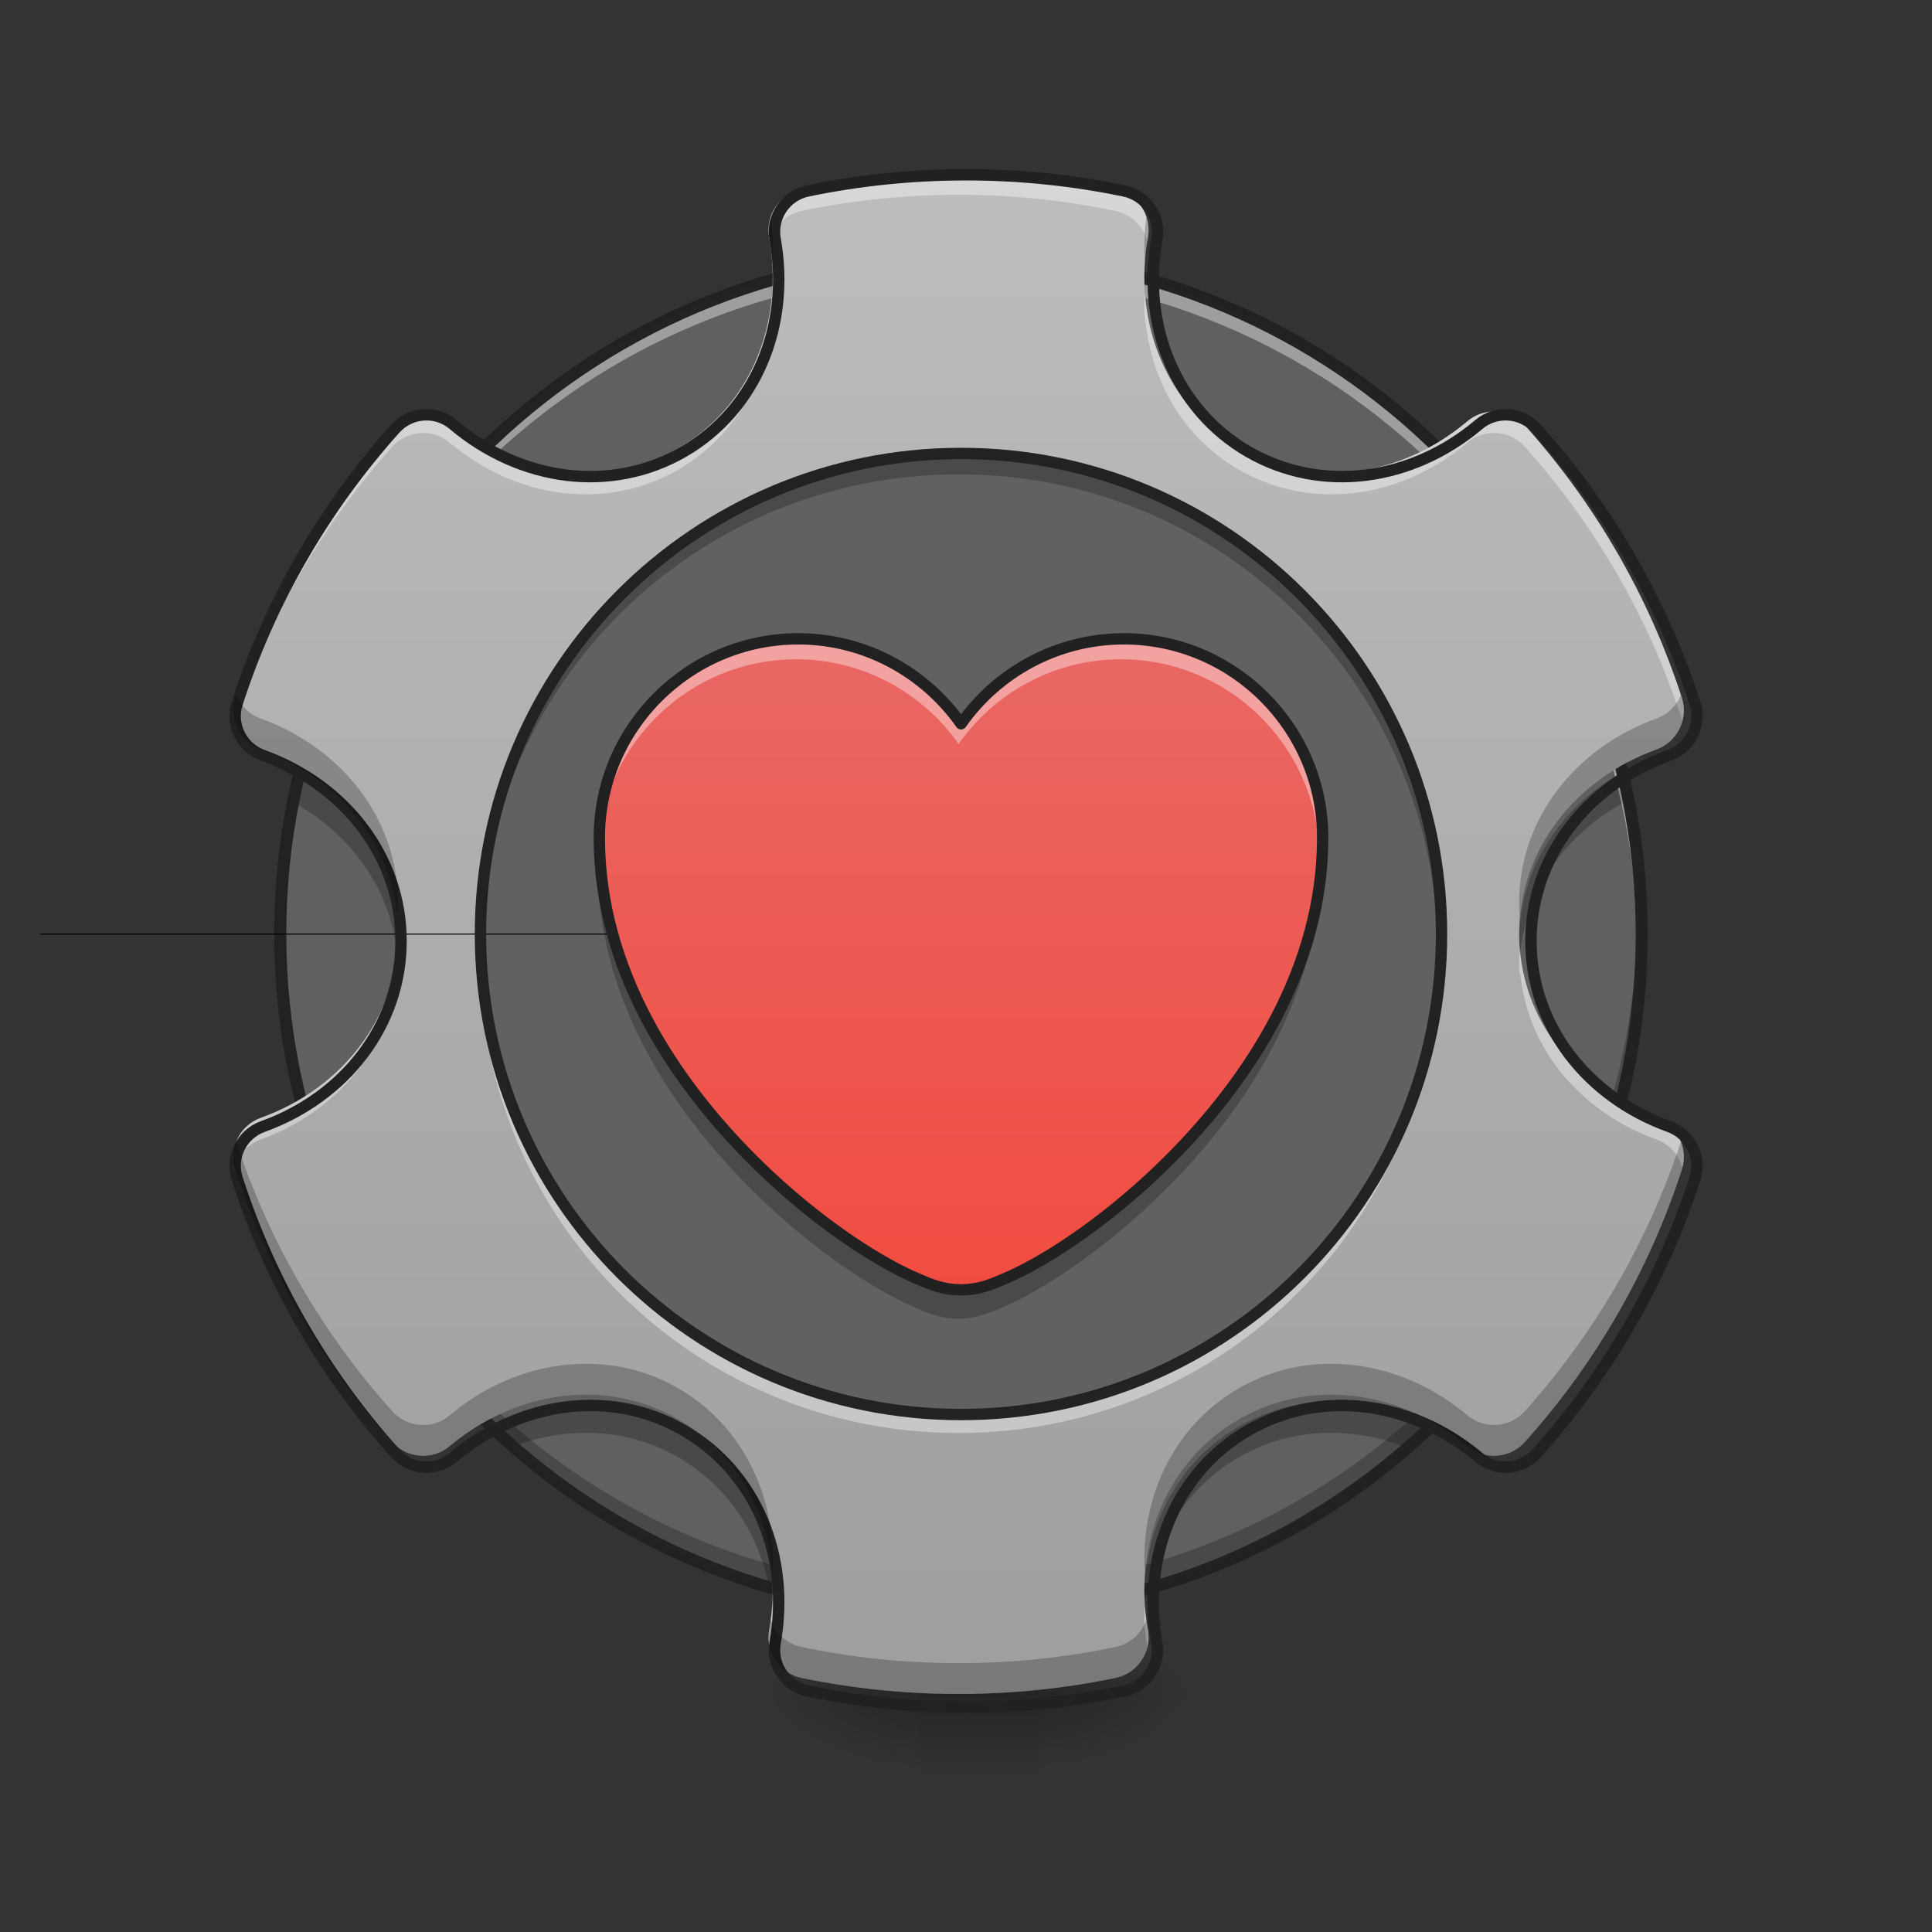 <?xml version="1.0" encoding="UTF-8"?>
<svg xmlns="http://www.w3.org/2000/svg" xmlns:xlink="http://www.w3.org/1999/xlink" width="48px" height="48px" viewBox="0 0 48 48" version="1.1">
<rect x="0" y="0" width="48" height="48" fill="#333333" stroke="none"/>
<defs>
<filter id="alpha" filterUnits="objectBoundingBox" x="0%" y="0%" width="100%" height="100%">
  <feColorMatrix type="matrix" in="SourceGraphic" values="0 0 0 0 1 0 0 0 0 1 0 0 0 0 1 0 0 0 1 0"/>
</filter>
<mask id="mask0">
  <g filter="url(#alpha)">
<rect x="0" y="0" width="48" height="48" style="fill:rgb(0%,0%,0%);fill-opacity:0.99;stroke:none;"/>
  </g>
</mask>
<clipPath id="clip1">
  <rect x="0" y="0" width="48" height="48"/>
</clipPath>
<g id="surface5" clip-path="url(#clip1)">
<path style=" stroke:none;fill-rule:nonzero;fill:rgb(38.039%,38.039%,38.039%);fill-opacity:1;" d="M 23.816 6.328 C 33.133 6.328 40.684 13.883 40.684 23.199 C 40.684 32.516 33.133 40.066 23.816 40.066 C 14.5 40.066 6.945 32.516 6.945 23.199 C 6.945 13.883 14.5 6.328 23.816 6.328 Z M 23.816 6.328 "/>
</g>
<linearGradient id="linear0" gradientUnits="userSpaceOnUse" x1="254" y1="233.5" x2="254" y2="254.667" gradientTransform="matrix(0.094,0,0,0.094,-2.977,20.158)">
<stop offset="0" style="stop-color:rgb(0%,0%,0%);stop-opacity:0.275;"/>
<stop offset="1" style="stop-color:rgb(0%,0%,0%);stop-opacity:0;"/>
</linearGradient>
<radialGradient id="radial0" gradientUnits="userSpaceOnUse" cx="450.909" cy="189.579" fx="450.909" fy="189.579" r="21.167" gradientTransform="matrix(0,-0.117,-0.211,-0,65.296,95.393)">
<stop offset="0" style="stop-color:rgb(0%,0%,0%);stop-opacity:0.314;"/>
<stop offset="0.222" style="stop-color:rgb(0%,0%,0%);stop-opacity:0.275;"/>
<stop offset="1" style="stop-color:rgb(0%,0%,0%);stop-opacity:0;"/>
</radialGradient>
<radialGradient id="radial1" gradientUnits="userSpaceOnUse" cx="450.909" cy="189.579" fx="450.909" fy="189.579" r="21.167" gradientTransform="matrix(-0,0.117,0.211,0,-16.674,-11.291)">
<stop offset="0" style="stop-color:rgb(0%,0%,0%);stop-opacity:0.314;"/>
<stop offset="0.222" style="stop-color:rgb(0%,0%,0%);stop-opacity:0.275;"/>
<stop offset="1" style="stop-color:rgb(0%,0%,0%);stop-opacity:0;"/>
</radialGradient>
<radialGradient id="radial2" gradientUnits="userSpaceOnUse" cx="450.909" cy="189.579" fx="450.909" fy="189.579" r="21.167" gradientTransform="matrix(-0,-0.117,0.211,-0,-16.674,95.393)">
<stop offset="0" style="stop-color:rgb(0%,0%,0%);stop-opacity:0.314;"/>
<stop offset="0.222" style="stop-color:rgb(0%,0%,0%);stop-opacity:0.275;"/>
<stop offset="1" style="stop-color:rgb(0%,0%,0%);stop-opacity:0;"/>
</radialGradient>
<radialGradient id="radial3" gradientUnits="userSpaceOnUse" cx="450.909" cy="189.579" fx="450.909" fy="189.579" r="21.167" gradientTransform="matrix(0,0.117,-0.211,0,65.296,-11.291)">
<stop offset="0" style="stop-color:rgb(0%,0%,0%);stop-opacity:0.314;"/>
<stop offset="0.222" style="stop-color:rgb(0%,0%,0%);stop-opacity:0.275;"/>
<stop offset="1" style="stop-color:rgb(0%,0%,0%);stop-opacity:0;"/>
</radialGradient>
<mask id="mask1">
  <g filter="url(#alpha)">
<rect x="0" y="0" width="48" height="48" style="fill:rgb(0%,0%,0%);fill-opacity:0.99;stroke:none;"/>
  </g>
</mask>
<clipPath id="clip2">
  <rect x="0" y="0" width="48" height="48"/>
</clipPath>
<g id="surface8" clip-path="url(#clip2)">
<path style=" stroke:none;fill-rule:nonzero;fill:rgb(100%,100%,100%);fill-opacity:0.392;" d="M 23.816 6.328 C 14.469 6.328 6.945 13.852 6.945 23.199 C 6.945 23.27 6.945 23.344 6.949 23.418 C 7.062 14.172 14.543 6.766 23.816 6.766 C 33.086 6.766 40.566 14.172 40.684 23.418 C 40.684 23.344 40.684 23.27 40.684 23.199 C 40.684 13.852 33.16 6.328 23.816 6.328 Z M 23.816 6.328 "/>
</g>
<mask id="mask2">
  <g filter="url(#alpha)">
<rect x="0" y="0" width="48" height="48" style="fill:rgb(0%,0%,0%);fill-opacity:0.99;stroke:none;"/>
  </g>
</mask>
<clipPath id="clip3">
  <rect x="0" y="0" width="48" height="48"/>
</clipPath>
<g id="surface11" clip-path="url(#clip3)">
<path style=" stroke:none;fill-rule:nonzero;fill:rgb(0%,0%,0%);fill-opacity:0.235;" d="M 6.949 22.926 C 6.945 23.016 6.945 23.105 6.945 23.199 C 6.945 32.543 14.469 40.066 23.816 40.066 C 33.16 40.066 40.684 32.543 40.684 23.199 C 40.684 23.105 40.684 23.016 40.68 22.926 C 40.539 32.145 33.07 39.523 23.816 39.523 C 14.559 39.523 7.094 32.145 6.949 22.926 Z M 6.949 22.926 "/>
</g>
<mask id="mask3">
  <g filter="url(#alpha)">
<rect x="0" y="0" width="48" height="48" style="fill:rgb(0%,0%,0%);fill-opacity:0.99;stroke:none;"/>
  </g>
</mask>
<clipPath id="clip4">
  <rect x="0" y="0" width="48" height="48"/>
</clipPath>
<g id="surface14" clip-path="url(#clip4)">
<path style="fill:none;stroke-width:3.188;stroke-linecap:round;stroke-linejoin:round;stroke:rgb(12.941%,12.941%,12.941%);stroke-opacity:1;stroke-miterlimit:4;" d="M 254.017 -147.506 C 353.383 -147.506 433.917 -66.931 433.917 32.435 C 433.917 131.8 353.383 212.334 254.017 212.334 C 154.652 212.334 74.076 131.8 74.076 32.435 C 74.076 -66.931 154.652 -147.506 254.017 -147.506 Z M 254.017 -147.506 " transform="matrix(0.094,0,0,0.094,0,20.158)"/>
</g>
<linearGradient id="linear1" gradientUnits="userSpaceOnUse" x1="254" y1="233.5" x2="254" y2="-168.667" gradientTransform="matrix(0.094,0,0,0.094,0,20.158)">
<stop offset="0" style="stop-color:rgb(61.961%,61.961%,61.961%);stop-opacity:1;"/>
<stop offset="1" style="stop-color:rgb(74.118%,74.118%,74.118%);stop-opacity:1;"/>
</linearGradient>
<mask id="mask4">
  <g filter="url(#alpha)">
<rect x="0" y="0" width="48" height="48" style="fill:rgb(0%,0%,0%);fill-opacity:0.99;stroke:none;"/>
  </g>
</mask>
<clipPath id="clip5">
  <rect x="0" y="0" width="48" height="48"/>
</clipPath>
<g id="surface17" clip-path="url(#clip5)">
<path style=" stroke:none;fill-rule:nonzero;fill:rgb(38.039%,38.039%,38.039%);fill-opacity:1;" d="M 23.816 11.289 C 30.391 11.289 35.723 16.621 35.723 23.199 C 35.723 29.773 30.391 35.105 23.816 35.105 C 17.238 35.105 11.906 29.773 11.906 23.199 C 11.906 16.621 17.238 11.289 23.816 11.289 Z M 23.816 11.289 "/>
</g>
<linearGradient id="linear2" gradientUnits="userSpaceOnUse" x1="254" y1="233.5" x2="254" y2="-168.667" gradientTransform="matrix(0.07,0,0,0.07,5.948,20.919)">
<stop offset="0" style="stop-color:rgb(95.686%,26.275%,21.176%);stop-opacity:1;"/>
<stop offset="1" style="stop-color:rgb(89.804%,45.098%,45.098%);stop-opacity:1;"/>
</linearGradient>
<mask id="mask5">
  <g filter="url(#alpha)">
<rect x="0" y="0" width="48" height="48" style="fill:rgb(0%,0%,0%);fill-opacity:0.99;stroke:none;"/>
  </g>
</mask>
<clipPath id="clip6">
  <rect x="0" y="0" width="48" height="48"/>
</clipPath>
<g id="surface20" clip-path="url(#clip6)">
<path style=" stroke:none;fill-rule:nonzero;fill:rgb(0%,0%,0%);fill-opacity:0.235;" d="M 23.816 11.289 C 17.219 11.289 11.906 16.602 11.906 23.199 C 11.906 23.281 11.91 23.363 11.91 23.445 C 12.043 16.965 17.301 11.785 23.816 11.785 C 30.328 11.785 35.59 16.965 35.719 23.445 C 35.723 23.363 35.723 23.281 35.723 23.199 C 35.723 16.602 30.41 11.289 23.816 11.289 Z M 23.816 11.289 "/>
</g>
<mask id="mask6">
  <g filter="url(#alpha)">
<rect x="0" y="0" width="48" height="48" style="fill:rgb(0%,0%,0%);fill-opacity:0.99;stroke:none;"/>
  </g>
</mask>
<clipPath id="clip7">
  <rect x="0" y="0" width="48" height="48"/>
</clipPath>
<g id="surface23" clip-path="url(#clip7)">
<path style=" stroke:none;fill-rule:nonzero;fill:rgb(100%,100%,100%);fill-opacity:0.392;" d="M 23.816 35.602 C 17.219 35.602 11.906 30.289 11.906 23.695 C 11.906 23.609 11.91 23.527 11.91 23.445 C 12.043 29.926 17.301 35.105 23.816 35.105 C 30.328 35.105 35.59 29.926 35.719 23.445 C 35.723 23.527 35.723 23.609 35.723 23.695 C 35.723 30.289 30.41 35.602 23.816 35.602 Z M 23.816 35.602 "/>
</g>
<mask id="mask7">
  <g filter="url(#alpha)">
<rect x="0" y="0" width="48" height="48" style="fill:rgb(0%,0%,0%);fill-opacity:0.99;stroke:none;"/>
  </g>
</mask>
<clipPath id="clip8">
  <rect x="0" y="0" width="48" height="48"/>
</clipPath>
<g id="surface26" clip-path="url(#clip8)">
<path style="fill:none;stroke-width:3;stroke-linecap:round;stroke-linejoin:round;stroke:rgb(12.941%,12.941%,12.941%);stroke-opacity:1;stroke-miterlimit:4;" d="M 254.017 -94.595 C 324.136 -94.595 381.005 -37.725 381.005 32.435 C 381.005 102.553 324.136 159.423 254.017 159.423 C 183.857 159.423 126.988 102.553 126.988 32.435 C 126.988 -37.725 183.857 -94.595 254.017 -94.595 Z M 254.017 -94.595 " transform="matrix(0.094,0,0,0.094,0,20.158)"/>
</g>
</defs>
<g id="surface1">
<use xlink:href="#surface5" mask="url(#mask0)"/>
<path style=" stroke:none;fill-rule:nonzero;fill:url(#linear0);" d="M 22.824 41.309 L 25.801 41.309 L 25.801 44.035 L 22.824 44.035 Z M 22.824 41.309 "/>
<path style=" stroke:none;fill-rule:nonzero;fill:url(#radial0);" d="M 25.801 42.051 L 29.77 42.051 L 29.77 40.066 L 25.801 40.066 Z M 25.801 42.051 "/>
<path style=" stroke:none;fill-rule:nonzero;fill:url(#radial1);" d="M 22.824 42.051 L 18.852 42.051 L 18.852 44.035 L 22.824 44.035 Z M 22.824 42.051 "/>
<path style=" stroke:none;fill-rule:nonzero;fill:url(#radial2);" d="M 22.824 42.051 L 18.852 42.051 L 18.852 40.066 L 22.824 40.066 Z M 22.824 42.051 "/>
<path style=" stroke:none;fill-rule:nonzero;fill:url(#radial3);" d="M 25.801 42.051 L 29.77 42.051 L 29.77 44.035 L 25.801 44.035 Z M 25.801 42.051 "/>
<path style=" stroke:none;fill-rule:nonzero;fill:rgb(0%,0%,0%);fill-opacity:0.235;" d="M 19.199 6.965 C 19.176 6.969 19.156 6.977 19.133 6.98 C 19.156 7.141 19.176 7.297 19.188 7.457 C 19.199 7.293 19.199 7.129 19.199 6.965 Z M 28.434 6.965 C 28.43 7.129 28.434 7.293 28.445 7.457 C 28.453 7.297 28.473 7.141 28.496 6.98 C 28.477 6.977 28.453 6.969 28.434 6.965 Z M 7.41 19.234 C 7.355 19.461 7.309 19.691 7.262 19.922 C 8.742 20.723 9.734 22.133 9.871 23.762 C 9.879 23.633 9.887 23.508 9.887 23.379 C 9.887 21.645 8.918 20.117 7.41 19.234 Z M 40.219 19.234 C 38.711 20.117 37.742 21.645 37.742 23.379 C 37.742 23.508 37.75 23.633 37.758 23.762 C 37.895 22.133 38.891 20.723 40.367 19.922 C 40.324 19.691 40.273 19.461 40.219 19.234 Z M 14.523 34.828 C 13.727 34.836 12.922 35.039 12.18 35.434 C 12.363 35.605 12.551 35.777 12.742 35.941 C 13.32 35.719 13.926 35.602 14.523 35.598 C 15.328 35.59 16.121 35.785 16.852 36.207 C 18.055 36.902 18.832 38.066 19.098 39.402 C 19.129 39.41 19.16 39.422 19.191 39.43 C 19.117 37.77 18.289 36.27 16.852 35.441 C 16.121 35.02 15.328 34.824 14.523 34.828 Z M 33.105 34.828 C 32.301 34.824 31.512 35.02 30.777 35.441 C 29.344 36.27 28.512 37.77 28.438 39.43 C 28.469 39.422 28.5 39.41 28.531 39.402 C 28.801 38.066 29.574 36.902 30.777 36.207 C 31.512 35.785 32.301 35.59 33.105 35.598 C 33.703 35.602 34.309 35.719 34.887 35.941 C 35.078 35.777 35.266 35.605 35.449 35.434 C 34.707 35.039 33.902 34.836 33.105 34.828 Z M 33.105 34.828 "/>
<use xlink:href="#surface8" mask="url(#mask1)"/>
<use xlink:href="#surface11" mask="url(#mask2)"/>
<use xlink:href="#surface14" mask="url(#mask3)"/>
<path style=" stroke:none;fill-rule:nonzero;fill:url(#linear1);" d="M 23.816 4.309 C 22.477 4.309 21.172 4.445 19.914 4.707 C 19.367 4.82 19.012 5.348 19.109 5.895 C 19.488 8.023 18.641 10.102 16.852 11.137 C 15.055 12.172 12.828 11.863 11.176 10.469 C 10.754 10.109 10.121 10.152 9.746 10.566 C 8.012 12.5 6.668 14.797 5.848 17.336 C 5.676 17.863 5.953 18.43 6.477 18.621 C 8.508 19.355 9.887 21.129 9.887 23.199 C 9.887 25.27 8.508 27.043 6.477 27.773 C 5.953 27.965 5.676 28.531 5.848 29.059 C 6.668 31.598 8.012 33.895 9.746 35.828 C 10.121 36.242 10.754 36.285 11.176 35.926 C 12.156 35.102 13.352 34.656 14.523 34.648 C 15.328 34.645 16.121 34.84 16.852 35.262 C 18.641 36.293 19.488 38.371 19.109 40.5 C 19.012 41.047 19.367 41.574 19.914 41.688 C 21.172 41.949 22.477 42.086 23.816 42.086 C 25.152 42.086 26.457 41.949 27.715 41.688 C 28.262 41.574 28.617 41.047 28.52 40.5 C 28.141 38.371 28.988 36.293 30.777 35.262 C 31.512 34.84 32.301 34.645 33.105 34.648 C 34.277 34.656 35.473 35.102 36.453 35.926 C 36.875 36.285 37.512 36.242 37.883 35.828 C 39.617 33.895 40.961 31.598 41.785 29.059 C 41.953 28.531 41.676 27.965 41.152 27.773 C 39.121 27.043 37.742 25.27 37.742 23.199 C 37.742 21.129 39.121 19.355 41.152 18.621 C 41.676 18.43 41.953 17.863 41.785 17.336 C 40.961 14.797 39.617 12.5 37.883 10.566 C 37.512 10.152 36.875 10.109 36.453 10.469 C 34.801 11.863 32.574 12.172 30.777 11.137 C 28.988 10.102 28.141 8.023 28.52 5.895 C 28.617 5.348 28.262 4.82 27.715 4.707 C 26.457 4.445 25.152 4.309 23.816 4.309 Z M 23.816 4.309 "/>
<use xlink:href="#surface17" mask="url(#mask4)"/>
<path style="fill:none;stroke-width:0.265;stroke-linecap:butt;stroke-linejoin:miter;stroke:rgb(0%,0%,0%);stroke-opacity:1;stroke-miterlimit:4;" d="M 254.017 32.435 L 10.582 32.435 " transform="matrix(0.094,0,0,0.094,0,20.158)"/>
<path style=" stroke:none;fill-rule:nonzero;fill:rgb(100%,100%,100%);fill-opacity:0.392;" d="M 23.816 4.309 C 22.477 4.309 21.172 4.445 19.914 4.707 C 19.367 4.82 19.012 5.348 19.109 5.895 C 19.117 5.93 19.121 5.961 19.125 5.992 C 19.223 5.625 19.516 5.324 19.914 5.242 C 21.172 4.977 22.477 4.84 23.816 4.84 C 25.152 4.84 26.457 4.977 27.715 5.242 C 28.113 5.324 28.41 5.625 28.504 5.992 C 28.508 5.961 28.512 5.93 28.52 5.895 C 28.617 5.348 28.262 4.82 27.715 4.707 C 26.457 4.445 25.152 4.309 23.816 4.309 Z M 19.184 7.281 C 19.07 8.887 18.246 10.328 16.852 11.137 C 15.055 12.172 12.828 11.863 11.176 10.469 C 10.754 10.109 10.121 10.152 9.746 10.566 C 8.012 12.5 6.668 14.797 5.848 17.336 C 5.781 17.531 5.781 17.73 5.832 17.918 C 5.836 17.902 5.84 17.883 5.848 17.867 C 6.668 15.332 8.012 13.031 9.746 11.098 C 10.121 10.684 10.754 10.641 11.176 11 C 12.828 12.395 15.055 12.703 16.852 11.668 C 18.246 10.859 19.07 9.418 19.184 7.816 C 19.188 7.855 19.191 7.898 19.191 7.941 C 19.203 7.723 19.199 7.504 19.184 7.281 Z M 28.445 7.281 C 28.43 7.504 28.426 7.723 28.438 7.941 C 28.438 7.898 28.441 7.855 28.445 7.816 C 28.559 9.418 29.383 10.859 30.777 11.668 C 32.574 12.703 34.801 12.395 36.453 11 C 36.875 10.641 37.512 10.684 37.883 11.098 C 39.617 13.031 40.961 15.332 41.785 17.867 C 41.789 17.883 41.793 17.902 41.797 17.918 C 41.848 17.73 41.848 17.531 41.785 17.336 C 40.961 14.797 39.617 12.5 37.883 10.566 C 37.512 10.152 36.875 10.109 36.453 10.469 C 34.801 11.863 32.574 12.172 30.777 11.137 C 29.383 10.328 28.559 8.887 28.445 7.281 Z M 9.871 23.59 C 9.707 25.488 8.379 27.09 6.477 27.773 C 5.969 27.957 5.691 28.496 5.832 29.008 C 5.914 28.695 6.148 28.426 6.477 28.309 C 8.379 27.621 9.707 26.023 9.871 24.121 C 9.871 24.164 9.875 24.203 9.879 24.246 C 9.883 24.156 9.887 24.066 9.887 23.977 C 9.887 23.848 9.879 23.719 9.871 23.59 Z M 37.762 23.59 C 37.75 23.719 37.742 23.848 37.742 23.977 C 37.742 24.066 37.746 24.156 37.75 24.246 C 37.754 24.203 37.758 24.164 37.762 24.121 C 37.922 26.023 39.25 27.621 41.152 28.309 C 41.48 28.426 41.715 28.695 41.797 29.008 C 41.938 28.496 41.66 27.957 41.152 27.773 C 39.25 27.09 37.922 25.488 37.762 23.59 Z M 19.184 39.895 C 19.172 40.094 19.145 40.297 19.109 40.5 C 19.082 40.648 19.09 40.797 19.125 40.934 C 19.152 40.766 19.172 40.594 19.184 40.426 C 19.188 40.465 19.191 40.508 19.191 40.547 C 19.203 40.328 19.199 40.109 19.184 39.895 Z M 28.445 39.895 C 28.43 40.109 28.426 40.328 28.438 40.547 C 28.438 40.508 28.441 40.465 28.445 40.426 C 28.457 40.594 28.477 40.766 28.504 40.934 C 28.539 40.797 28.547 40.648 28.52 40.5 C 28.484 40.297 28.457 40.094 28.445 39.895 Z M 28.445 39.895 "/>
<path style="fill:none;stroke-width:11.339;stroke-linecap:round;stroke-linejoin:round;stroke:rgb(12.941%,12.941%,12.941%);stroke-opacity:1;stroke-miterlimit:4;" d="M 960.066 173.684 C 906.055 173.684 853.462 179.195 802.758 189.746 C 780.713 194.312 766.384 215.57 770.32 237.615 C 785.594 323.434 751.424 407.205 679.305 448.934 C 606.871 490.662 517.116 478.222 450.508 422.007 C 433.502 407.52 407.993 409.252 392.876 425.944 C 322.961 503.889 268.793 596.479 235.726 698.831 C 228.797 720.089 239.977 742.921 261.077 750.637 C 342.959 780.24 398.545 851.73 398.545 935.186 C 398.545 1018.643 342.959 1090.132 261.077 1119.578 C 239.977 1127.294 228.797 1150.126 235.726 1171.384 C 268.793 1273.737 322.961 1366.326 392.876 1444.272 C 407.993 1460.963 433.502 1462.695 450.508 1448.208 C 490.032 1414.983 538.216 1397.032 585.456 1396.717 C 617.894 1396.56 649.859 1404.433 679.305 1421.439 C 751.424 1463.01 785.594 1546.782 770.32 1632.6 C 766.384 1654.645 780.713 1675.903 802.758 1680.47 C 853.462 1691.02 906.055 1696.531 960.066 1696.531 C 1013.919 1696.531 1066.512 1691.02 1117.216 1680.47 C 1139.261 1675.903 1153.591 1654.645 1149.654 1632.6 C 1134.38 1546.782 1168.55 1463.01 1240.669 1421.439 C 1270.272 1404.433 1302.08 1396.56 1334.518 1396.717 C 1381.758 1397.032 1429.942 1414.983 1469.466 1448.208 C 1486.472 1462.695 1512.139 1460.963 1527.098 1444.272 C 1597.013 1366.326 1651.181 1273.737 1684.406 1171.384 C 1691.177 1150.126 1679.997 1127.294 1658.897 1119.578 C 1577.015 1090.132 1521.43 1018.643 1521.43 935.186 C 1521.43 851.73 1577.015 780.24 1658.897 750.637 C 1679.997 742.921 1691.177 720.089 1684.406 698.831 C 1651.181 596.479 1597.013 503.889 1527.098 425.944 C 1512.139 409.252 1486.472 407.52 1469.466 422.007 C 1402.858 478.222 1313.103 490.662 1240.669 448.934 C 1168.55 407.205 1134.38 323.434 1149.654 237.615 C 1153.591 215.57 1139.261 194.312 1117.216 189.746 C 1066.512 179.195 1013.919 173.684 960.066 173.684 Z M 960.066 173.684 " transform="matrix(0.025,0,0,0.025,0,0)"/>
<path style=" stroke:none;fill-rule:nonzero;fill:rgb(0%,0%,0%);fill-opacity:0.235;" d="M 19.148 5.383 C 19.094 5.543 19.078 5.719 19.109 5.895 C 19.148 6.102 19.172 6.305 19.188 6.508 C 19.211 6.141 19.199 5.762 19.148 5.383 Z M 28.48 5.383 C 28.43 5.762 28.418 6.141 28.445 6.508 C 28.457 6.305 28.484 6.102 28.52 5.895 C 28.551 5.719 28.535 5.543 28.48 5.383 Z M 5.867 17.266 C 5.863 17.289 5.852 17.312 5.848 17.336 C 5.676 17.863 5.953 18.43 6.477 18.621 C 8.383 19.309 9.711 20.91 9.871 22.812 C 9.879 22.688 9.887 22.559 9.887 22.43 C 9.887 20.359 8.508 18.586 6.477 17.852 C 6.188 17.75 5.973 17.527 5.867 17.266 Z M 41.762 17.266 C 41.656 17.527 41.441 17.75 41.152 17.852 C 39.121 18.586 37.742 20.359 37.742 22.43 C 37.742 22.559 37.75 22.688 37.758 22.812 C 37.918 20.91 39.25 19.309 41.152 18.621 C 41.676 18.43 41.953 17.863 41.785 17.336 C 41.777 17.312 41.77 17.289 41.762 17.266 Z M 5.867 28.363 C 5.781 28.578 5.77 28.824 5.848 29.059 C 6.668 31.598 8.012 33.895 9.746 35.828 C 10.121 36.242 10.754 36.285 11.176 35.926 C 12.156 35.102 13.352 34.656 14.523 34.648 C 15.328 34.645 16.121 34.84 16.852 35.262 C 18.25 36.066 19.074 37.512 19.188 39.117 C 19.316 37.215 18.469 35.426 16.852 34.492 C 16.121 34.07 15.328 33.875 14.523 33.883 C 13.352 33.891 12.156 34.332 11.176 35.16 C 10.754 35.52 10.121 35.477 9.746 35.062 C 8.027 33.145 6.691 30.871 5.867 28.363 Z M 41.762 28.363 C 40.938 30.871 39.602 33.145 37.883 35.062 C 37.512 35.477 36.875 35.52 36.453 35.16 C 35.473 34.332 34.277 33.891 33.105 33.883 C 32.301 33.875 31.512 34.07 30.777 34.492 C 29.16 35.426 28.312 37.215 28.445 39.117 C 28.559 37.512 29.379 36.066 30.777 35.262 C 31.512 34.84 32.301 34.645 33.105 34.648 C 34.277 34.656 35.473 35.102 36.453 35.926 C 36.875 36.285 37.512 36.242 37.883 35.828 C 39.617 33.895 40.961 31.598 41.785 29.059 C 41.859 28.824 41.848 28.578 41.762 28.363 Z M 19.148 40.246 C 19.137 40.328 19.125 40.414 19.109 40.5 C 19.012 41.047 19.367 41.574 19.914 41.688 C 21.172 41.949 22.477 42.086 23.816 42.086 C 25.152 42.086 26.457 41.949 27.715 41.688 C 28.262 41.574 28.617 41.047 28.52 40.5 C 28.504 40.414 28.492 40.328 28.48 40.246 C 28.367 40.578 28.086 40.844 27.715 40.918 C 26.457 41.184 25.152 41.32 23.816 41.32 C 22.477 41.32 21.172 41.184 19.914 40.918 C 19.547 40.844 19.262 40.578 19.148 40.246 Z M 19.148 40.246 "/>
<path style=" stroke:none;fill-rule:nonzero;fill:url(#linear2);" d="M 19.781 15.883 C 17.066 15.883 14.852 18.098 14.852 20.812 C 14.852 24.07 16.691 26.832 18.645 28.785 C 19.621 29.762 20.633 30.539 21.516 31.09 C 21.953 31.363 22.363 31.582 22.73 31.738 C 23.098 31.898 23.398 32.016 23.816 32.016 C 24.23 32.016 24.531 31.898 24.898 31.738 C 25.27 31.582 25.676 31.363 26.117 31.09 C 26.996 30.539 28.008 29.762 28.984 28.785 C 30.938 26.832 32.777 24.07 32.777 20.812 C 32.777 18.098 30.566 15.883 27.852 15.883 C 26.184 15.883 24.707 16.719 23.816 17.988 C 22.922 16.719 21.445 15.883 19.781 15.883 Z M 19.781 15.883 "/>
<path style=" stroke:none;fill-rule:nonzero;fill:rgb(100%,100%,100%);fill-opacity:0.392;" d="M 19.781 15.883 C 17.066 15.883 14.852 18.098 14.852 20.812 C 14.852 20.906 14.855 21 14.855 21.098 C 14.969 18.48 17.137 16.379 19.781 16.379 C 21.445 16.379 22.922 17.215 23.816 18.484 C 24.707 17.215 26.184 16.379 27.852 16.379 C 30.492 16.379 32.66 18.48 32.773 21.098 C 32.777 21 32.777 20.906 32.777 20.812 C 32.777 18.098 30.566 15.883 27.852 15.883 C 26.184 15.883 24.707 16.719 23.816 17.988 C 22.922 16.719 21.445 15.883 19.781 15.883 Z M 19.781 15.883 "/>
<path style=" stroke:none;fill-rule:nonzero;fill:rgb(0%,0%,0%);fill-opacity:0.235;" d="M 14.863 21.234 C 14.855 21.344 14.852 21.449 14.852 21.555 C 14.852 24.812 16.691 27.578 18.645 29.527 C 19.621 30.504 20.633 31.285 21.516 31.832 C 21.953 32.109 22.363 32.324 22.73 32.484 C 23.098 32.641 23.398 32.762 23.816 32.762 C 24.23 32.762 24.531 32.641 24.898 32.484 C 25.27 32.324 25.676 32.109 26.117 31.832 C 26.996 31.285 28.008 30.504 28.984 29.527 C 30.938 27.578 32.777 24.812 32.777 21.555 C 32.777 21.449 32.773 21.344 32.766 21.234 C 32.617 24.309 30.852 26.918 28.984 28.785 C 28.008 29.762 26.996 30.539 26.117 31.09 C 25.676 31.363 25.27 31.582 24.898 31.738 C 24.531 31.898 24.23 32.016 23.816 32.016 C 23.398 32.016 23.098 31.898 22.73 31.738 C 22.363 31.582 21.953 31.363 21.516 31.09 C 20.633 30.539 19.621 29.762 18.645 28.785 C 16.777 26.918 15.012 24.309 14.863 21.234 Z M 14.863 21.234 "/>
<path style="fill:none;stroke-width:3;stroke-linecap:round;stroke-linejoin:round;stroke:rgb(12.941%,12.941%,12.941%);stroke-opacity:1;stroke-miterlimit:4;" d="M 210.98 -45.6 C 182.024 -45.6 158.402 -21.977 158.402 6.979 C 158.402 41.725 178.025 71.181 198.856 92.012 C 209.272 102.428 220.062 110.719 229.478 116.593 C 234.144 119.51 238.519 121.843 242.435 123.509 C 246.351 125.218 249.56 126.467 254.017 126.467 C 258.434 126.467 261.642 125.218 265.558 123.509 C 269.516 121.843 273.849 119.51 278.557 116.593 C 287.931 110.719 298.721 102.428 309.137 92.012 C 329.968 71.181 349.592 41.725 349.592 6.979 C 349.592 -21.977 326.011 -45.6 297.055 -45.6 C 279.265 -45.6 263.517 -36.684 254.017 -23.143 C 244.477 -36.684 228.728 -45.6 210.98 -45.6 Z M 210.98 -45.6 " transform="matrix(0.094,0,0,0.094,0,20.158)"/>
<use xlink:href="#surface20" mask="url(#mask5)"/>
<use xlink:href="#surface23" mask="url(#mask6)"/>
<use xlink:href="#surface26" mask="url(#mask7)"/>
</g>
</svg>
